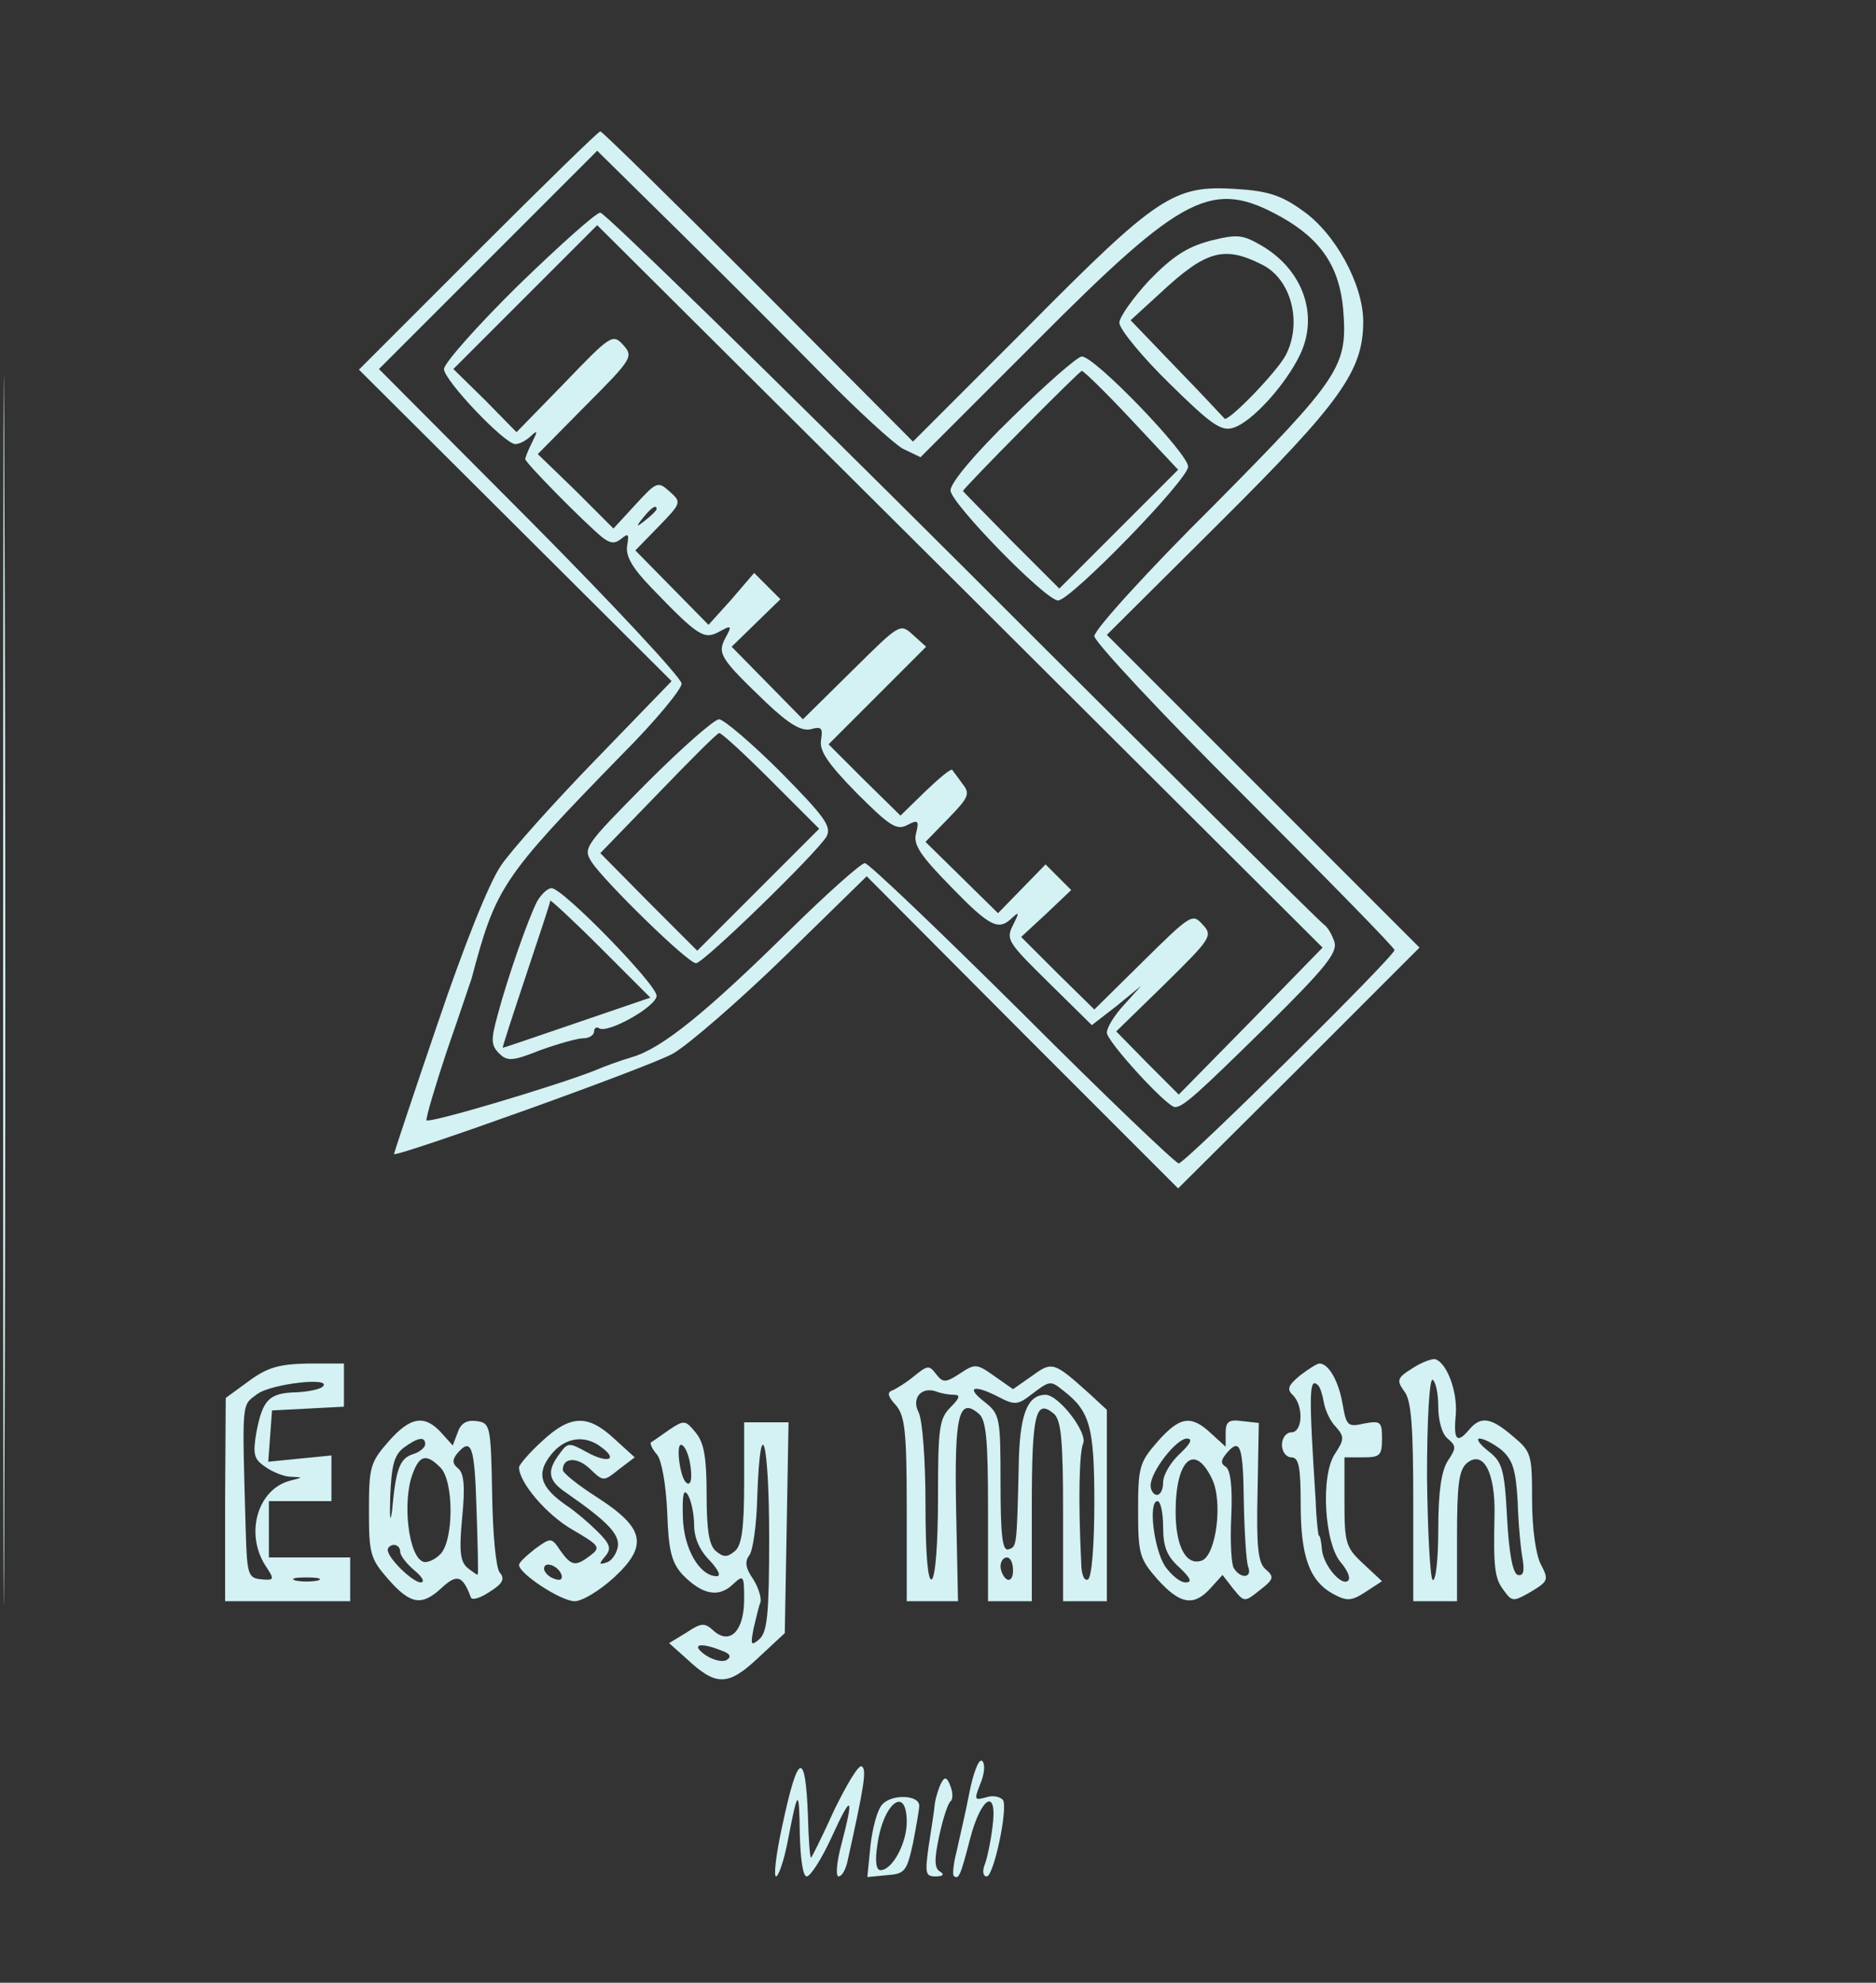 <?xml version="1.0" standalone="no"?>
<!DOCTYPE svg PUBLIC "-//W3C//DTD SVG 20010904//EN"
 "http://www.w3.org/TR/2001/REC-SVG-20010904/DTD/svg10.dtd">
<svg version="1.0" xmlns="http://www.w3.org/2000/svg"
 width="300pt" height="317pt" viewBox="0 0 300 317"
 preserveAspectRatio="xMidYMid meet">
<rect x="0" y="0" width="300" height="317" fill="#333333" stroke="none"/>
<g transform="translate(0,317) scale(0.1,-0.1)"
fill="#D4F1F4" stroke="none">
<path d="M5 1585 c0 -875 1 -1231 2 -792 2 439 2 1155 0 1590 -1 436 -2 77 -2
-798z"/>
<path d="M765 2770 l-191 -191 250 -249 250 -249 -121 -125 c-67 -69 -135
-145 -152 -170 -19 -28 -58 -125 -101 -252 -39 -114 -70 -208 -70 -209 0 -7
414 141 447 161 24 14 104 83 177 154 l132 129 249 -250 249 -249 193 192 193
193 -250 250 -250 250 181 180 c193 192 229 242 229 321 0 59 -45 142 -98 178
-33 24 -56 31 -107 34 -98 6 -124 -11 -332 -221 l-183 -183 -247 248 c-136
136 -250 248 -253 248 -3 0 -91 -86 -195 -190z m554 -203 c53 -54 109 -105
124 -114 l29 -14 186 186 c236 237 281 259 391 198 64 -36 93 -80 99 -148 7
-91 -3 -107 -208 -314 -105 -104 -190 -198 -190 -208 0 -9 108 -125 240 -256
132 -132 240 -242 240 -246 0 -10 -335 -341 -345 -341 -5 0 -118 108 -250 240
-133 132 -246 240 -252 240 -6 0 -60 -48 -120 -107 -133 -131 -204 -189 -252
-203 -20 -6 -45 -15 -56 -20 -59 -24 -270 -87 -273 -81 -1 4 14 55 33 112 20
57 37 109 39 114 39 147 48 161 240 358 53 53 96 105 96 114 0 9 -109 126
-242 260 l-242 243 174 174 175 175 134 -132 c74 -73 177 -176 230 -230z"/>
<path d="M828 2713 c-65 -64 -118 -124 -118 -133 0 -18 97 -120 114 -120 7 0
18 6 25 13 11 10 11 8 2 -10 -6 -12 -11 -24 -11 -27 0 -6 95 -102 123 -125 13
-10 20 -11 31 -2 11 9 12 7 9 -11 -3 -17 8 -36 39 -68 75 -78 84 -83 108 -70
20 11 21 10 10 -10 -13 -25 -9 -32 65 -103 37 -35 56 -46 71 -43 18 5 20 2 17
-17 -3 -17 10 -37 57 -85 53 -53 64 -60 81 -51 17 9 19 7 14 -13 -5 -18 6 -35
55 -85 63 -65 77 -72 99 -50 11 10 11 8 1 -12 -12 -23 -8 -28 57 -92 l69 -68
40 31 39 32 -27 -30 c-16 -17 -28 -37 -28 -45 0 -14 96 -119 109 -119 13 0 36
21 147 130 94 93 113 117 108 134 -4 12 -11 24 -17 28 -6 4 -266 261 -577 572
-312 311 -573 566 -580 566 -7 0 -66 -53 -132 -117z m1172 -1176 l-115 -117
-50 50 -50 51 78 76 c74 73 77 77 60 95 -16 18 -19 16 -95 -59 l-78 -77 -59
58 -58 58 40 37 40 38 -20 20 -21 21 -38 -39 -38 -39 -58 57 -58 57 37 38 c32
33 35 39 22 55 -7 10 -15 20 -16 22 -2 3 -21 -13 -43 -34 l-40 -39 -58 57 -57
57 78 78 78 78 -21 19 c-21 19 -21 18 -98 -58 l-78 -77 -57 58 -57 58 39 38
39 38 -21 21 -21 21 -36 -42 -37 -41 -58 59 -59 60 37 38 c37 38 37 39 18 56
-19 17 -21 16 -55 -21 l-35 -38 -60 60 -61 59 77 78 c74 74 76 78 60 96 -17
19 -20 17 -94 -60 l-77 -79 -50 51 -51 50 115 115 115 115 580 -577 580 -578
-115 -118z m-950 819 c0 -2 -8 -10 -17 -17 -16 -13 -17 -12 -4 4 13 16 21 21
21 13z"/>
<path d="M1935 2785 c-37 -10 -60 -25 -97 -63 -26 -28 -48 -59 -48 -68 0 -10
36 -54 80 -97 67 -66 83 -77 102 -71 30 9 84 69 107 117 30 63 5 135 -61 174
-31 18 -39 19 -83 8z m83 -38 c47 -23 65 -93 38 -145 -15 -28 -94 -109 -98
-101 -2 2 -36 39 -77 81 l-73 76 47 43 c73 68 102 77 163 46z"/>
<path d="M1619 2503 c-60 -58 -99 -105 -99 -117 0 -20 152 -176 172 -176 20 0
208 193 208 214 0 21 -149 176 -170 176 -7 0 -57 -44 -111 -97z m191 -5 l74
-79 -95 -95 -95 -95 -77 77 c-42 43 -77 78 -77 79 0 4 186 192 190 192 3 0 39
-35 80 -79z"/>
<path d="M1034 1918 c-99 -100 -102 -104 -88 -126 21 -32 154 -162 167 -162
12 0 195 178 209 203 8 16 -4 32 -74 103 -46 46 -91 84 -98 84 -8 0 -60 -46
-116 -102z m199 4 l77 -77 -98 -98 -97 -97 -78 78 -77 78 92 95 c51 53 95 97
98 97 3 1 40 -33 83 -76z"/>
<path d="M859 1729 c-14 -27 -47 -121 -63 -181 -11 -40 -11 -49 2 -62 13 -13
21 -13 66 5 28 10 59 19 69 19 9 0 17 5 17 11 0 5 4 8 8 5 14 -9 92 35 92 52
0 18 -150 172 -168 172 -6 0 -16 -9 -23 -21z m64 -194 c-65 -22 -119 -41 -119
-40 -1 0 16 52 37 115 21 63 39 117 39 120 0 2 36 -31 80 -75 l80 -80 -117
-40z"/>
<path d="M2258 982 c-24 -15 -25 -19 -12 -37 11 -14 14 -57 14 -177 l0 -158
35 0 35 0 0 104 c0 83 3 106 16 117 26 21 45 -15 44 -81 -2 -86 0 -104 15
-123 13 -18 15 -18 43 -2 28 17 29 19 16 44 -8 15 -14 58 -14 103 0 73 -1 77
-31 102 -35 30 -51 32 -69 11 -20 -24 -26 -18 -22 23 3 37 -14 83 -33 89 -5 1
-22 -5 -37 -15z m42 -61 c0 -22 6 -44 15 -51 14 -12 14 -15 0 -36 -10 -16 -15
-49 -15 -109 0 -48 -4 -84 -9 -81 -4 3 -8 78 -9 166 0 91 4 157 9 154 5 -3 9
-22 9 -43z m101 -69 c18 -16 23 -31 26 -83 1 -35 5 -77 8 -92 3 -20 1 -27 -8
-25 -8 3 -14 35 -17 92 -4 78 -8 89 -30 106 -14 11 -20 20 -14 20 7 0 22 -8
35 -18z"/>
<path d="M398 962 l-37 -27 -1 -162 0 -163 100 0 100 0 0 35 0 35 -65 0 -65 0
0 45 0 45 50 0 50 0 0 36 0 37 -51 -5 -50 -5 3 41 3 41 58 3 57 3 0 34 0 35
-57 0 c-47 -1 -65 -6 -95 -28z m118 -9 c-4 -4 -22 -8 -42 -9 -44 -1 -54 -12
-64 -64 -6 -35 -4 -43 14 -55 11 -8 30 -16 41 -16 20 -1 20 -1 0 -6 -53 -13
-74 -85 -40 -137 14 -21 14 -23 -7 -21 -21 2 -23 7 -25 76 -6 213 -7 201 18
220 23 17 122 28 105 12z m-8 -310 c-10 -2 -26 -2 -35 0 -10 3 -2 5 17 5 19 0
27 -2 18 -5z"/>
<path d="M1462 970 c-12 -10 -28 -20 -35 -23 -9 -3 -7 -10 6 -24 14 -17 17
-41 17 -166 l0 -147 41 0 41 0 -3 145 c-3 152 4 182 36 155 12 -10 15 -39 15
-156 l0 -144 35 0 35 0 0 149 c0 151 6 175 35 151 12 -10 15 -43 15 -156 l0
-144 35 0 35 0 0 153 0 153 -27 25 c-58 52 -60 53 -93 29 l-30 -21 -30 21
c-28 20 -31 20 -55 4 -23 -15 -27 -15 -38 -1 -11 15 -14 14 -35 -3z m238 -23
c43 -33 50 -58 50 -179 0 -67 -4 -119 -10 -123 -6 -4 -11 8 -11 27 -5 102 -3
175 3 190 8 17 -39 78 -60 78 -30 0 -42 -33 -43 -118 -3 -124 -3 -125 -16
-129 -10 -4 -13 22 -13 105 0 107 -1 111 -26 131 -31 24 -16 28 24 7 25 -13
30 -12 52 5 29 22 30 22 50 6z m-174 -7 c10 0 9 -5 -6 -20 -18 -18 -20 -33
-20 -144 0 -73 -4 -127 -10 -131 -6 -4 -10 38 -10 120 0 73 -5 135 -11 147
-12 23 5 42 29 33 8 -3 20 -5 28 -5z m94 -281 c0 -11 -4 -17 -10 -14 -5 3 -10
13 -10 21 0 8 5 14 10 14 6 0 10 -9 10 -21z"/>
<path d="M2079 971 c-19 -16 -22 -22 -11 -32 17 -18 15 -59 -3 -59 -8 0 -15
-9 -15 -20 0 -11 7 -20 15 -20 12 0 15 -15 15 -75 0 -84 14 -123 53 -144 21
-11 28 -11 51 4 l26 17 -30 28 c-28 26 -30 33 -30 99 l0 71 30 0 c27 0 30 3
30 30 0 27 -2 29 -29 24 -26 -6 -28 -3 -34 31 -6 36 -22 65 -37 65 -4 0 -18
-9 -31 -19z m38 -43 c2 -12 10 -30 19 -39 14 -16 14 -20 -1 -43 -24 -35 -17
-146 10 -175 10 -12 15 -24 11 -28 -10 -10 -39 23 -42 49 -1 13 -3 23 -5 23
-1 0 -4 25 -5 55 -11 172 -11 200 4 185 3 -3 7 -15 9 -27z"/>
<path d="M621 865 c-29 -33 -31 -41 -31 -110 0 -69 2 -77 31 -110 36 -41 54
-43 86 -13 24 22 33 19 46 -16 2 -5 15 -1 30 9 21 13 25 21 16 31 -6 8 -11 61
-12 126 -2 109 -3 113 -25 116 -15 2 -25 -3 -30 -18 l-8 -21 -18 20 c-27 30
-50 26 -85 -14z m59 -4 c0 -5 -9 -13 -20 -16 -21 -7 -27 -24 -33 -90 -3 -22
-4 -12 -3 22 2 49 6 66 21 78 23 17 35 19 35 6z m82 -103 c2 -57 3 -104 2
-105 0 -2 -7 3 -16 10 -12 10 -14 26 -9 80 5 50 3 71 -6 79 -10 8 -10 14 -2
24 23 27 28 12 31 -88z m-58 66 c22 -21 22 -117 0 -139 -9 -9 -21 -14 -27 -12
-24 8 -34 97 -17 141 11 30 22 32 44 10z m-64 -135 c0 -6 10 -19 23 -30 12
-10 17 -18 10 -19 -13 0 -53 39 -53 52 0 4 5 8 10 8 6 0 10 -5 10 -11z"/>
<path d="M867 866 c-20 -18 -37 -38 -37 -42 0 -24 44 -76 86 -100 43 -25 45
-28 28 -41 -24 -18 -30 -17 -48 8 -14 21 -15 21 -40 3 -14 -11 -26 -22 -26
-26 0 -14 67 -58 89 -58 12 0 40 17 63 38 55 51 49 79 -27 128 -30 19 -55 39
-55 44 0 20 23 21 43 2 22 -21 22 -21 47 -1 l25 19 -33 30 c-42 39 -70 38
-115 -4z m95 -10 c27 -20 10 -26 -23 -8 -29 16 -31 16 -44 -2 -21 -28 -19 -43
11 -63 66 -46 85 -66 82 -86 -2 -11 -10 -23 -18 -25 -12 -4 -13 -3 -2 10 10
12 8 19 -12 39 -13 13 -35 32 -50 42 -42 29 -49 51 -25 81 22 28 54 33 81 12z
m-64 -204 c2 -7 -2 -10 -12 -6 -9 3 -16 11 -16 16 0 13 23 5 28 -10z"/>
<path d="M1070 884 c-14 -10 -27 -19 -29 -20 -2 -2 2 -11 10 -20 7 -9 14 -47
16 -92 2 -61 7 -80 24 -99 31 -32 57 -38 80 -17 18 17 19 16 19 -23 0 -50 -22
-73 -48 -51 -15 14 -20 14 -44 -2 l-28 -17 28 -25 c47 -44 66 -44 114 1 l43
40 3 168 3 169 -35 0 -36 0 0 -97 c0 -74 -4 -100 -15 -109 -12 -10 -18 -10
-30 0 -11 9 -15 33 -15 90 0 59 -4 83 -17 99 -17 21 -19 21 -43 5z m33 -51 c5
-26 2 -42 -7 -32 -9 11 -15 59 -7 59 5 0 11 -12 14 -27z m127 -122 c0 -122 -3
-151 -16 -162 -13 -11 -14 -9 -9 17 4 16 8 35 11 42 2 7 -3 24 -12 38 -12 17
-13 28 -6 37 6 7 12 49 13 95 5 140 19 90 19 -67z m-120 21 c0 -21 9 -41 25
-57 13 -14 19 -25 11 -25 -27 0 -53 44 -54 95 -1 35 1 46 8 35 5 -8 10 -30 10
-48z m44 -201 c14 -5 16 -10 8 -15 -7 -4 -22 0 -34 8 -24 17 -9 21 26 7z"/>
<path d="M1851 865 c-29 -33 -31 -41 -31 -110 0 -69 2 -77 31 -110 36 -40 58
-44 85 -14 l19 21 17 -22 c18 -22 18 -22 43 -2 22 17 23 21 9 33 -12 10 -15
34 -13 123 l2 111 -27 3 c-21 3 -26 -1 -26 -19 l0 -22 -23 21 c-32 30 -50 28
-86 -13z m35 -20 c-14 -13 -26 -33 -26 -45 0 -11 -4 -20 -10 -20 -5 0 -10 7
-10 15 0 22 41 75 58 75 10 0 6 -8 -12 -25z m103 -75 c1 -50 4 -97 7 -105 7
-18 -12 -20 -23 -2 -4 6 -6 44 -4 83 2 46 -1 74 -9 79 -8 5 -8 10 1 21 22 26
27 14 28 -76z m-51 36 c18 -36 7 -122 -16 -131 -25 -9 -42 22 -42 78 0 83 30
111 58 53z m-78 -77 c0 -32 6 -47 26 -65 18 -17 21 -24 10 -24 -9 0 -23 12
-33 26 -18 28 -27 104 -12 104 5 0 9 -19 9 -41z"/>
<path d="M1550 303 c-6 -32 -16 -73 -20 -92 -5 -19 -7 -37 -5 -40 8 -7 11 0
26 58 18 70 45 84 36 19 -3 -24 -9 -52 -13 -61 -3 -9 -2 -17 4 -17 11 0 34
108 26 122 -4 5 -15 8 -25 5 -22 -6 -22 -6 -9 27 5 15 5 28 0 31 -5 3 -14 -21
-20 -52z"/>
<path d="M1334 276 c-19 -42 -36 -76 -37 -76 -2 0 -4 30 -5 67 -4 106 -16 102
-41 -16 -10 -45 -14 -81 -10 -81 4 0 13 26 19 58 16 83 18 84 19 10 1 -40 5
-68 11 -68 6 0 24 28 40 63 32 70 36 67 16 -10 -8 -29 -10 -53 -5 -53 5 0 11
10 14 23 28 126 31 148 23 153 -5 3 -24 -29 -44 -70z"/>
<path d="M1506 321 c-4 -7 -9 -22 -11 -34 -1 -12 -6 -43 -10 -69 -6 -43 -5
-48 11 -48 12 0 15 3 7 8 -9 5 -9 20 -1 57 6 28 14 52 18 55 4 3 4 14 0 24 -5
14 -9 16 -14 7z"/>
<path d="M1410 284 c-7 -8 -15 -37 -18 -65 l-5 -50 31 3 c29 2 32 6 42 51 5
26 10 54 10 60 0 18 -46 19 -60 1z m40 -27 c0 -34 -23 -77 -42 -77 -7 0 -9 15
-5 40 9 67 47 97 47 37z"/>
</g>
</svg>
